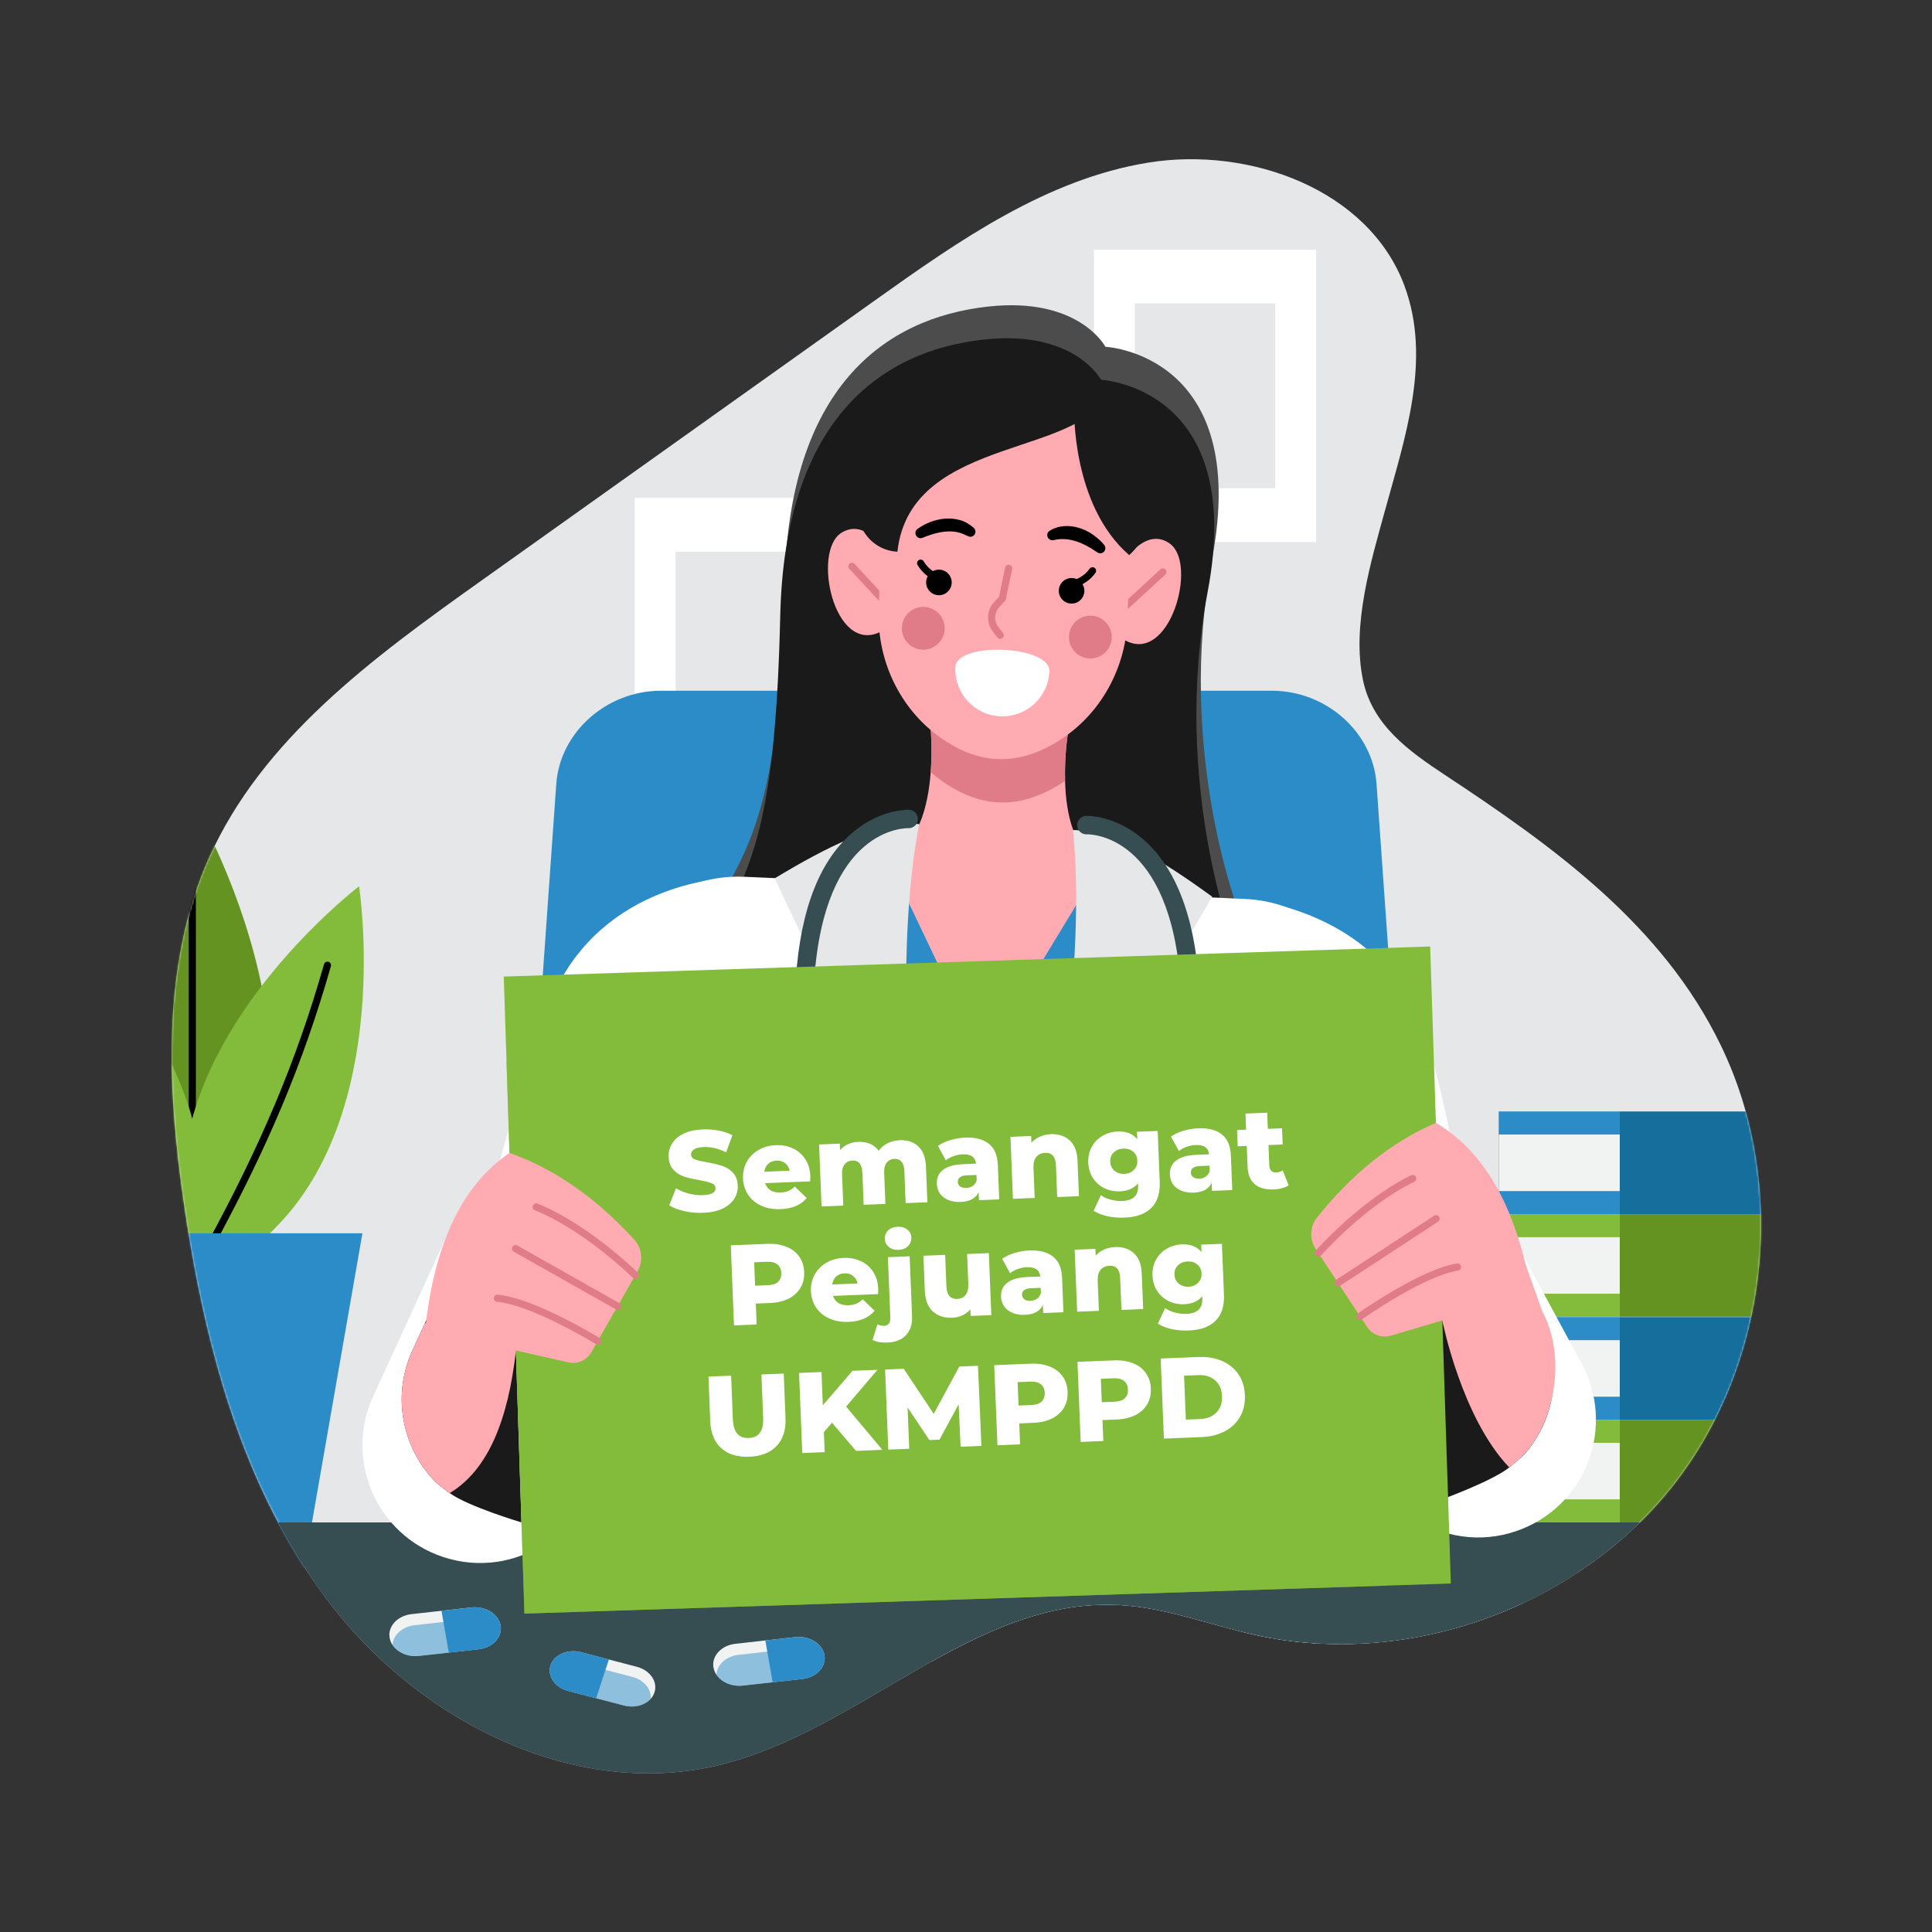 <svg width="1080" height="1080" viewBox="0 0 1080 1080" fill="none" xmlns="http://www.w3.org/2000/svg">
<rect x="0" y="0" width="1080" height="1080" fill="#333333" stroke="none"/>
<path d="M935.409 830.252C929.649 837.582 923.419 844.512 916.789 851.032C861.589 905.302 778.409 930.562 702.529 914.112C676.899 908.552 652.019 898.652 625.849 897.212C544.719 892.712 481.17 967.482 402.21 986.622C322.72 1005.89 237.65 963.692 186.93 899.522C174.89 884.292 164.49 868.042 155.47 851.042C126.45 796.382 111.66 733.862 102.74 672.132C93.419 607.522 90.24 539.082 116.88 479.492C146.58 413.042 208.5 367.712 267.79 325.492C341.72 272.852 415.63 220.212 489.56 167.582C536.3 134.292 585.249 100.072 641.889 90.902C698.529 81.732 765.01 105.892 785.06 159.652C800.46 200.942 785.3 244.972 774.24 285.282C766.24 314.422 755.589 349.512 761.889 380.052C767.089 405.312 787.54 419.882 807.88 433.312C868.56 473.372 929.189 516.872 961.849 584.152C999.839 662.382 989.139 761.882 935.399 830.252H935.409Z" fill="#E6E7E8"/>
<mask id="mask0_1_165" style="mask-type:luminance" maskUnits="userSpaceOnUse" x="96" y="89" width="889" height="903">
<path d="M935.409 830.252C929.649 837.582 923.419 844.512 916.789 851.032C861.589 905.302 778.409 930.562 702.529 914.112C676.899 908.552 652.019 898.652 625.849 897.212C544.719 892.712 481.17 967.482 402.21 986.622C322.72 1005.89 237.65 963.692 186.93 899.522C174.89 884.292 164.49 868.042 155.47 851.042C126.45 796.382 111.66 733.862 102.74 672.132C93.419 607.522 90.24 539.082 116.88 479.492C146.58 413.042 208.5 367.712 267.79 325.492C341.72 272.852 415.63 220.212 489.56 167.582C536.3 134.292 585.249 100.072 641.889 90.902C698.529 81.732 765.01 105.892 785.06 159.652C800.46 200.942 785.3 244.972 774.24 285.282C766.24 314.422 755.589 349.512 761.889 380.052C767.089 405.312 787.54 419.882 807.88 433.312C868.56 473.372 929.189 516.872 961.849 584.152C999.839 662.382 989.139 761.882 935.399 830.252H935.409Z" fill="white"/>
</mask>
<g mask="url(#mask0_1_165)">
<path d="M107.5 448.312C107.5 448.312 8.29 614.872 107.5 714.082C206.71 614.872 107.5 448.312 107.5 448.312Z" fill="#649321"/>
<path d="M107.5 484.372V653.412" stroke="black" stroke-width="4" stroke-linecap="round" stroke-linejoin="round"/>
<path d="M153.09 687.182C142.12 698.002 128.83 707.232 112.76 714.082C93.93 669.892 102.75 627.232 120.67 591.512C149.18 534.702 200.72 495.442 200.72 495.442C200.72 495.442 220.29 620.962 153.09 687.182Z" fill="#83BC3B"/>
<g style="mix-blend-mode:multiply" opacity="0.7">
<path d="M153.09 687.182C142.12 698.002 128.83 707.232 112.76 714.082C93.93 669.892 102.75 627.232 120.67 591.512C144.84 562.162 168.55 544.092 168.55 544.092C168.55 544.092 180.67 621.802 153.09 687.182Z" fill="#83BC3B"/>
</g>
<path d="M14.28 495.442C14.28 495.442 151.02 599.632 102.25 714.082C-12.21 665.302 14.28 495.442 14.28 495.442Z" fill="#83BC3B"/>
<path d="M116.53 697.962C147.25 641.722 167.41 594.452 183.05 539.562" stroke="black" stroke-width="4" stroke-linecap="round" stroke-linejoin="round"/>
<path d="M166.19 898.042H48.819L12.409 689.402H202.6L166.19 898.042Z" fill="#2B8CC8"/>
<g style="mix-blend-mode:multiply" opacity="0.5">
<path d="M142.42 926.022H25.049L-11.37 717.382H178.83L142.42 926.022Z" fill="#2B8CC8"/>
</g>
<path d="M1048.9 621.322H837.849V678.702H1048.9V621.322Z" fill="#156E9B"/>
<path d="M905.459 621.322H837.849V678.702H905.459V621.322Z" fill="#F1F2F2"/>
<path d="M905.459 621.322H837.849V634.212H905.459V621.322Z" fill="#2B8CC8"/>
<path d="M905.459 665.812H837.849V678.702H905.459V665.812Z" fill="#2B8CC8"/>
<path d="M1048.9 678.702H837.849V736.082H1048.9V678.702Z" fill="#649321"/>
<path d="M905.459 678.702H837.849V736.082H905.459V678.702Z" fill="#F1F2F2"/>
<path d="M905.459 678.702H837.849V691.592H905.459V678.702Z" fill="#83BC3B"/>
<path d="M905.459 723.192H837.849V736.082H905.459V723.192Z" fill="#83BC3B"/>
<path d="M1048.9 736.272H837.849V793.652H1048.9V736.272Z" fill="#156E9B"/>
<path d="M905.459 736.272H837.849V793.652H905.459V736.272Z" fill="#F1F2F2"/>
<path d="M905.459 736.272H837.849V749.162H905.459V736.272Z" fill="#2B8CC8"/>
<path d="M905.459 780.762H837.849V793.652H905.459V780.762Z" fill="#2B8CC8"/>
<path d="M1048.9 793.652H837.849V851.032H1048.9V793.652Z" fill="#649321"/>
<path d="M905.459 793.652H837.849V851.032H905.459V793.652Z" fill="#F1F2F2"/>
<path d="M905.459 793.652H837.849V806.542H905.459V793.652Z" fill="#83BC3B"/>
<path d="M905.459 838.142H837.849V851.032H905.459V838.142Z" fill="#83BC3B"/>
</g>
<path d="M479 278.342H354.78V441.782H479V278.342Z" fill="white"/>
<path d="M456.15 308.402H377.64V411.702H456.15V308.402Z" fill="#E6E7E8"/>
<path d="M801.959 897.322H278.5L310.96 438.252C313.01 409.252 339.18 386.122 369.44 386.122H711.01C741.27 386.122 767.44 409.252 769.49 438.252L801.949 897.322H801.959Z" fill="#2B8CC8"/>
<g style="mix-blend-mode:multiply" opacity="0.5">
<path d="M769.77 871.892H310.69L335.84 469.222C337.46 443.212 360.58 422.422 387.48 422.422H692.97C719.88 422.422 742.99 443.212 744.61 469.222L769.76 871.892H769.77Z" fill="#2B8CC8"/>
</g>
<path d="M735.74 139.552H611.52V302.992H735.74V139.552Z" fill="white"/>
<path d="M712.88 169.622H634.37V272.922H712.88V169.622Z" fill="#E6E7E8"/>
<path d="M617.949 193.862C617.949 193.862 603.28 165.852 552.6 171.342C493.27 177.772 441.14 217.932 438.63 325.682C436.12 433.432 424.94 464.312 402.9 501.692L519.699 540.572L692.59 509.982C692.59 509.982 657.24 419.742 677.57 312.352C699.26 197.752 617.949 193.862 617.949 193.862Z" fill="#4C4C4C"/>
<path d="M615.48 212.312C615.48 212.312 600.81 184.302 550.13 189.792C490.8 196.222 438.67 236.382 436.16 344.132C433.65 451.882 422.47 482.762 400.43 520.142L517.23 559.022L690.12 528.432C690.12 528.432 654.77 438.192 675.1 330.802C696.79 216.202 615.48 212.312 615.48 212.312Z" fill="#1A1A1A"/>
<path d="M414.29 490.332C414.29 490.332 347.88 489.112 314.81 545.402C281.74 601.692 215.53 920.372 215.53 920.372L379.41 927.632L414.29 490.342V490.332Z" fill="white"/>
<path d="M851.23 896.262C815.25 913.052 775.12 921.082 735.57 918.652C724.48 917.982 713.43 916.472 702.53 914.112C699.71 913.502 696.9 912.832 694.09 912.132L694.64 851.032L697.77 502.892C697.77 502.892 706.57 503.512 719.12 507.152C740.98 513.512 774.21 529.052 791.98 566.542C809.9 604.362 831.86 750.792 845.31 851.032C847.53 867.602 849.52 882.912 851.23 896.262Z" fill="white"/>
<path d="M769.33 587.522L742.46 851.032L735.57 918.652C724.48 917.982 713.43 916.472 702.53 914.112C699.71 913.502 696.9 912.832 694.09 912.132C671.41 906.472 649.14 898.492 625.84 897.202C588.17 895.112 554.29 910.112 520.9 928.712L340.12 920.702L339.21 851.032L335.52 568.302C334.94 523.902 371.82 488.162 416.18 490.122L554.62 496.252L557.46 496.382L695.9 502.512C704.06 502.872 711.86 504.482 719.12 507.152C751.33 518.962 773.01 551.482 769.33 587.522Z" fill="white"/>
<path d="M655.75 289.872C655.74 302.152 654.84 310.472 654.84 310.472L626.47 313.152L570.46 267.182L518.29 246.122C511.04 262.532 505.89 284.312 501.65 308.422C492.62 307.882 483.95 305.782 475.62 302.212C475.62 302.212 475.53 301.442 475.41 300.032V299.972C474.37 287.862 479.97 238.482 511.71 210.502C511.71 210.502 581.37 190.902 615.5 212.322C644.56 230.572 655.81 262.282 655.76 289.882L655.75 289.872Z" fill="#1A1A1A"/>
<path d="M490.14 467.282L621.53 473.112L618.05 530.962L492.16 518.212L490.14 467.282Z" fill="#2B8CC8"/>
<path d="M616.56 482.772L635.76 525.602L549.529 591.722L469.49 518.052L495.9 478.802C513.55 473.472 518.889 450.032 520.279 431.612C521.259 418.642 520.289 408.142 520.289 408.142L558.899 399.172L596.859 410.672C596.859 410.672 595 422.382 595.38 436.492C595.86 454.562 600.019 476.562 616.549 482.782L616.56 482.772Z" fill="#FFABB1"/>
<path d="M492.639 305.732C492.639 305.732 482.759 289.892 470.209 297.942C453.969 308.352 466.029 365.592 491.899 353.352L510.389 335.712L492.639 305.732Z" fill="#FFABB1"/>
<path d="M631.199 310.292C631.199 310.292 642.099 295.132 654.099 304.002C669.619 315.462 653.829 371.782 628.809 357.862L611.519 339.042L631.199 310.292Z" fill="#FFABB1"/>
<path d="M596.869 410.672C596.869 410.672 595.009 422.382 595.389 436.492C593.299 437.932 591.129 439.292 588.869 440.542C579.779 445.602 569.649 448.932 558.899 448.582C548.149 448.222 538.249 444.232 529.509 438.582C526.239 436.472 523.159 434.152 520.279 431.622C521.259 418.652 520.289 408.152 520.289 408.152L558.899 399.182L596.859 410.682L596.869 410.672Z" fill="#E07C88"/>
<path d="M627.549 340.432L650.059 319.712" stroke="#E07C88" stroke-width="4" stroke-linecap="round" stroke-linejoin="round"/>
<path d="M497.02 339.032L476.24 316.582" stroke="#E07C88" stroke-width="4" stroke-linecap="round" stroke-linejoin="round"/>
<path d="M632.029 293.142L630.289 346.042C629.329 375.202 613.569 402.172 588.069 416.352C578.989 421.402 568.839 424.742 558.099 424.382C547.349 424.032 537.449 420.032 528.709 414.392C504.199 398.562 490.239 370.622 491.199 341.452L492.939 288.562C494.199 250.152 526.359 220.042 564.769 221.312C603.179 222.572 633.289 254.732 632.019 293.142H632.029Z" fill="#FFABB1"/>
<path d="M524.893 332.735C528.841 332.72 532.03 329.507 532.015 325.558C532 321.609 528.787 318.42 524.838 318.435C520.889 318.45 517.7 321.664 517.715 325.613C517.73 329.561 520.944 332.75 524.893 332.735Z" fill="black"/>
<path d="M599.05 337.41C602.999 337.395 606.188 334.182 606.173 330.233C606.157 326.284 602.944 323.095 598.995 323.11C595.046 323.126 591.858 326.339 591.873 330.288C591.888 334.237 595.101 337.426 599.05 337.41Z" fill="black"/>
<path d="M598.589 326.542C598.589 326.542 605.6 326.142 610.74 319.072" stroke="black" stroke-width="4" stroke-linecap="round" stroke-linejoin="round"/>
<path d="M526.07 323.322C526.07 323.322 519.13 322.302 514.63 314.812" stroke="black" stroke-width="4" stroke-linecap="round" stroke-linejoin="round"/>
<path d="M613.199 308.662C606.199 303.772 597.799 299.842 589.129 301.902C585.849 302.762 583.949 298.422 586.829 296.662C594.369 291.962 604.379 294.132 611.209 299.072C613.519 300.692 615.449 302.402 617.279 304.642C618.269 305.882 618.069 307.682 616.829 308.672C615.739 309.552 614.249 309.462 613.199 308.662Z" fill="black"/>
<path d="M512.85 295.692C519.69 290.852 528.5 288.422 536.76 290.772C539.6 291.562 542.17 293.172 544.32 295.062C545.5 296.102 545.62 297.912 544.57 299.092C543.61 300.192 542.05 300.322 540.86 299.622C538.91 298.692 537.059 297.832 535.029 297.462C528.629 296.192 521.82 298.122 515.88 300.562C512.73 302.042 510.13 297.832 512.86 295.702L512.85 295.692Z" fill="black"/>
<path d="M563.85 317.712L560.28 334.672L557.16 338.012C553.63 341.792 553.34 347.562 556.48 351.672L559.13 355.142" stroke="#E07C88" stroke-width="4" stroke-linecap="round" stroke-linejoin="round"/>
<path d="M586.619 375.302C587.259 360.782 534.689 358.452 534.049 372.972C533.409 387.492 544.649 399.782 559.169 400.422C573.689 401.062 585.979 389.822 586.619 375.302Z" fill="white"/>
<path d="M600.469 228.322C600.469 228.322 598.869 282.262 631.209 310.292C637.939 304.382 641.829 295.882 641.899 286.932L642.139 254.832L600.469 228.322Z" fill="#1A1A1A"/>
<path d="M501.65 308.412C501.56 308.412 501.47 308.402 501.38 308.392C486.33 307.442 476.55 292.912 479.75 278.172C487.79 241.102 521.24 215.062 551.39 211.542C585.57 207.552 619.14 216.052 619.14 216.052C611.51 256.462 509.02 241.372 501.66 308.402L501.65 308.412Z" fill="#1A1A1A"/>
<path d="M609.51 368.082C616.115 368.082 621.47 362.727 621.47 356.122C621.47 349.517 616.115 344.162 609.51 344.162C602.904 344.162 597.55 349.517 597.55 356.122C597.55 362.727 602.904 368.082 609.51 368.082Z" fill="#E07C88"/>
<path d="M516.11 363.182C522.715 363.182 528.07 357.827 528.07 351.222C528.07 344.617 522.715 339.262 516.11 339.262C509.504 339.262 504.15 344.617 504.15 351.222C504.15 357.827 509.504 363.182 516.11 363.182Z" fill="#E07C88"/>
<path d="M541.81 793.722L486.67 607.302L497.03 539.562L526.27 565.272L549.53 591.712L584.04 556.252L613.24 544.712L590.11 691.912L541.81 793.722Z" fill="#2B8CC8"/>
<path d="M490.14 467.282L549.53 591.712L501.83 550.472L470.32 570.842L444.26 493.692L490.14 467.282Z" fill="#2B8CC8"/>
<path d="M621.53 473.112L549.53 591.712L600.69 554.852L630.28 577.932L663.06 503.382L621.53 473.112Z" fill="#2B8CC8"/>
<path d="M513.88 460.662C513.88 460.662 484.6 589.342 542.89 794.172C488.35 734.992 443.03 680.002 420.94 635.582L476.1 582.162L433.04 491.002C462.38 473.362 490.74 458.822 513.89 460.662H513.88Z" fill="#E6E7E8"/>
<path d="M599.72 464.002C599.72 464.002 617.69 594.742 541.81 793.722C601.29 739.512 651.22 688.672 677.1 646.342L626.79 588.332L677.62 501.262C649.93 481.132 622.94 464.182 599.72 464.002Z" fill="#E6E7E8"/>
<path d="M713.109 632.722L714.399 666.152C714.999 681.572 705.959 695.642 691.909 701.602" stroke="white" stroke-width="4" stroke-linecap="round" stroke-linejoin="round"/>
<path d="M617.38 632.722L616.089 666.152C615.479 682.032 625.08 696.482 639.86 702.112" stroke="white" stroke-width="4" stroke-linecap="round" stroke-linejoin="round"/>
<path d="M681.529 711.722C682.229 711.722 682.939 711.612 683.639 711.362L691.679 708.572C692.589 708.252 693.509 707.902 694.419 707.522C697.699 706.142 699.229 702.362 697.839 699.082C696.459 695.802 692.669 694.272 689.399 695.662C688.759 695.932 688.119 696.182 687.459 696.412L679.419 699.202C676.059 700.362 674.279 704.032 675.439 707.392C676.359 710.052 678.859 711.722 681.519 711.722H681.529Z" fill="#364D51"/>
<path d="M648.96 711.722C651.63 711.722 654.12 710.052 655.04 707.392C656.2 704.032 654.42 700.362 651.06 699.202L643.02 696.412C642.73 696.312 642.44 696.202 642.15 696.092C638.83 694.822 635.11 696.492 633.84 699.812C632.57 703.132 634.24 706.852 637.56 708.122C637.97 708.282 638.38 708.432 638.8 708.572L646.85 711.362C647.55 711.602 648.26 711.722 648.96 711.722Z" fill="#364D51"/>
<path d="M617.55 645.932C620.39 645.932 622.7 643.632 622.7 640.782C622.7 640.542 622.79 631.102 626.04 592.782C626.07 592.412 626.1 592.062 626.14 591.712C628.7 567.332 647.63 556.412 665.25 556.412C682.87 556.412 701.8 567.322 704.36 591.702C704.4 592.062 704.43 592.422 704.46 592.782C707.73 631.412 707.8 640.692 707.8 640.782C707.8 643.622 710.11 645.922 712.95 645.922C715.79 645.922 718.09 643.612 718.09 640.772C718.09 640.402 718.05 631.302 714.71 591.902C714.67 591.462 714.63 591.042 714.59 590.612C711.38 560.032 686.76 546.102 665.24 546.102C643.72 546.102 619.09 560.032 615.89 590.622C615.85 591.042 615.8 591.482 615.77 591.912C612.43 631.302 612.39 640.402 612.39 640.772C612.39 643.612 614.7 645.922 617.54 645.922L617.55 645.932Z" fill="#364D51"/>
<path d="M665.24 556.412C665.35 556.412 665.47 556.412 665.58 556.402C668.42 556.212 670.57 553.762 670.38 550.922C667.77 511.172 656.61 483.162 637.21 467.652C622.14 455.612 607.67 456.082 607.07 456.102C604.23 456.222 602.02 458.622 602.14 461.462C602.26 464.292 604.66 466.512 607.47 466.392C609.47 466.342 654.49 466.132 660.1 551.602C660.28 554.322 662.54 556.412 665.23 556.412H665.24Z" fill="#364D51"/>
<path d="M402.14 629.292L400.85 662.722C400.25 678.142 409.29 692.212 423.34 698.172" stroke="white" stroke-width="4" stroke-linecap="round" stroke-linejoin="round"/>
<path d="M497.86 629.292L499.15 662.722C499.76 678.602 490.16 693.052 475.38 698.682" stroke="white" stroke-width="4" stroke-linecap="round" stroke-linejoin="round"/>
<path d="M433.71 708.292C433.01 708.292 432.299 708.182 431.599 707.932L423.559 705.142C422.649 704.822 421.729 704.472 420.819 704.092C417.539 702.712 416.01 698.932 417.4 695.652C418.78 692.372 422.569 690.842 425.839 692.232C426.479 692.502 427.119 692.752 427.779 692.982L435.819 695.772C439.179 696.932 440.96 700.602 439.8 703.962C438.88 706.622 436.379 708.292 433.719 708.292H433.71Z" fill="#364D51"/>
<path d="M466.28 708.292C463.61 708.292 461.12 706.622 460.2 703.962C459.04 700.602 460.82 696.932 464.18 695.772L472.22 692.982C472.51 692.882 472.8 692.772 473.09 692.662C476.41 691.392 480.13 693.062 481.4 696.382C482.67 699.702 481 703.422 477.68 704.692C477.27 704.852 476.86 705.002 476.44 705.142L468.39 707.932C467.69 708.172 466.98 708.292 466.28 708.292Z" fill="#364D51"/>
<path d="M497.7 642.512C494.86 642.512 492.55 640.212 492.55 637.362C492.55 637.122 492.46 627.682 489.21 589.362C489.18 588.992 489.15 588.642 489.11 588.292C486.55 563.912 467.62 552.992 450 552.992C432.38 552.992 413.45 563.902 410.89 588.282C410.85 588.642 410.82 589.002 410.79 589.362C407.52 627.992 407.45 637.272 407.45 637.362C407.45 640.202 405.14 642.502 402.3 642.502C399.46 642.502 397.16 640.192 397.16 637.352C397.16 636.982 397.2 627.882 400.54 588.482C400.58 588.042 400.62 587.622 400.66 587.192C403.87 556.612 428.49 542.682 450.01 542.682C471.53 542.682 496.16 556.612 499.36 587.202C499.4 587.622 499.45 588.062 499.48 588.492C502.82 627.882 502.86 636.982 502.86 637.352C502.86 640.192 500.55 642.502 497.71 642.502L497.7 642.512Z" fill="#364D51"/>
<path d="M450 552.982C449.89 552.982 449.77 552.982 449.66 552.972C446.82 552.782 444.67 550.332 444.86 547.492C447.47 507.742 458.63 479.732 478.03 464.222C493.1 452.182 507.57 452.652 508.17 452.672C511.01 452.792 513.22 455.192 513.1 458.032C512.98 460.862 510.58 463.082 507.77 462.962C505.77 462.912 460.75 462.702 455.14 548.172C454.96 550.892 452.7 552.982 450.01 552.982H450Z" fill="#364D51"/>
<path d="M916.789 851.032C906.109 861.532 894.379 870.952 881.859 879.192C872.089 885.612 861.839 891.322 851.229 896.262C815.249 913.052 775.12 921.082 735.57 918.652C724.48 917.982 713.429 916.472 702.529 914.112C699.709 913.502 696.899 912.832 694.089 912.132C671.409 906.472 649.139 898.492 625.839 897.202C588.169 895.112 554.289 910.112 520.899 928.712C482.369 950.152 444.499 976.372 402.199 986.622C322.719 1005.89 237.639 963.692 186.929 899.522C181.719 892.932 176.819 886.152 172.199 879.192C166.149 870.082 160.589 860.682 155.469 851.032H916.789Z" fill="#364D51"/>
<g style="mix-blend-mode:multiply" opacity="0.5">
<path d="M881.859 879.192C872.089 885.612 861.839 891.322 851.229 896.262C815.249 913.052 775.119 921.082 735.569 918.652C724.479 917.982 713.429 916.472 702.529 914.112C699.709 913.502 696.899 912.832 694.089 912.132C671.409 906.472 649.139 898.492 625.839 897.202C588.169 895.112 554.289 910.112 520.899 928.712C482.369 950.152 444.499 976.372 402.199 986.622C322.719 1005.89 237.639 963.692 186.929 899.522C181.719 892.932 176.819 886.152 172.199 879.192H881.859Z" fill="#364D51"/>
</g>
<path d="M256.18 676.862L208.62 780.512C192.29 816.092 210.47 857.962 247.61 870.332C288.43 883.932 331.1 855.312 334.01 812.382L336.48 775.972L291.15 690.262L256.19 676.862H256.18Z" fill="white"/>
<path d="M291.509 851.032C291.509 851.032 261.879 842.222 251.369 834.652C248.859 832.852 246.379 830.912 243.909 828.892C241.549 826.532 239.369 824.002 237.409 821.332C223.779 802.802 220.149 777.542 230.569 754.852L237.449 739.862L237.689 739.342L250.419 711.602L288.399 754.932L291.409 848.072L291.509 851.032Z" fill="#1A1A1A"/>
<path d="M830.06 662.062L884.23 762.422C902.82 796.862 887.4 839.832 851.14 854.572C811.29 870.782 766.86 844.992 761.17 802.342L756.35 766.162L796.04 677.692L830.06 662.052V662.062Z" fill="white"/>
<path d="M858.13 805.012C856.35 807.802 854.34 810.472 852.13 812.982C849.36 815.562 846.559 818.022 843.719 820.292C834.109 827.972 806.07 838.152 806.07 838.152L805.979 835.192L802.949 742.052L838.049 696.352L845.949 710.982L852.82 723.712L860.649 738.232C872.519 760.202 870.53 785.642 858.13 805.012Z" fill="#1A1A1A"/>
<path d="M811.039 885.202L774.88 886.372L293.159 902.002L283.139 593.182L281.609 545.912L799.479 529.102L811.039 885.202Z" fill="#83BC3B"/>
<g style="mix-blend-mode:multiply" opacity="0.7">
<path d="M774.88 886.372L293.16 902.002L283.14 593.182L764.85 577.542L774.88 886.372Z" fill="#83BC3B"/>
</g>
<path d="M265.749 747.152L288.399 754.932C284.139 793.442 272.959 821.732 251.369 834.652C248.859 832.852 246.379 830.912 243.909 828.892C241.549 826.532 239.369 824.002 237.409 821.332C223.779 802.802 220.149 777.542 230.569 754.852L237.449 739.862L237.689 739.342L238.019 739.882L265.749 747.152Z" fill="#FFABB1"/>
<path d="M284.819 644.492L288.399 754.922C287.349 765.082 267.739 785.522 263.699 790.272C251.029 776.302 241.259 760.332 238.019 739.872C243.439 694.872 258.259 662.572 284.819 644.482V644.492Z" fill="#FFABB1"/>
<path d="M284.819 644.492C310.999 653.782 334.019 670.472 354.539 692.972C358.929 697.782 359.649 704.902 356.429 710.552L330.529 755.952C327.969 760.442 322.779 762.722 317.739 761.582L288.399 754.922L260.959 723.362L284.809 644.482L284.819 644.492Z" fill="#FFABB1"/>
<path d="M334.129 749.642C334.129 749.642 298.199 727.572 278.019 725.712" stroke="#E07C88" stroke-width="4" stroke-linecap="round" stroke-linejoin="round"/>
<path d="M345.219 730.202L288.189 697.962" stroke="#E07C88" stroke-width="4" stroke-linecap="round" stroke-linejoin="round"/>
<path d="M355.129 712.832C355.129 712.832 328.049 686.102 299.759 674.692" stroke="#E07C88" stroke-width="4" stroke-linecap="round" stroke-linejoin="round"/>
<path d="M858.13 805.012C856.35 807.802 854.34 810.472 852.13 812.982C849.36 815.562 846.559 818.022 843.719 820.292L843.68 820.312C816.92 792.352 806.26 738.122 806.26 738.122L845.949 710.982L850.099 699.202L862.099 732.982C873.969 754.952 870.54 785.642 858.13 805.012Z" fill="#FFABB1"/>
<path d="M802.679 627.692L806.259 738.122C807.959 748.192 828.859 767.322 833.199 771.802C844.939 757.042 853.649 740.472 855.559 719.842C847.239 675.292 830.359 644.022 802.679 627.682V627.692Z" fill="#FFABB1"/>
<path d="M802.68 627.692C777.16 638.662 755.27 656.802 736.25 680.592C732.19 685.672 731.92 692.822 735.51 698.252L764.3 741.882C767.14 746.192 772.47 748.132 777.42 746.672L806.269 738.122L831.6 704.852L802.68 627.692Z" fill="#FFABB1"/>
<path d="M760.28 735.812C760.28 735.812 794.7 711.462 814.72 708.292" stroke="#E07C88" stroke-width="4" stroke-linecap="round" stroke-linejoin="round"/>
<path d="M747.959 717.132L802.779 681.262" stroke="#E07C88" stroke-width="4" stroke-linecap="round" stroke-linejoin="round"/>
<path d="M736.949 700.442C736.949 700.442 762.239 672.012 789.729 658.792" stroke="#E07C88" stroke-width="4" stroke-linecap="round" stroke-linejoin="round"/>
<path d="M428.981 695.329C433.031 695.167 436.576 695.709 439.614 696.954C442.651 698.156 445.03 699.983 446.751 702.433C448.47 704.841 449.396 707.729 449.531 711.097C449.665 714.465 448.972 717.418 447.451 719.955C445.929 722.493 443.704 724.503 440.774 725.987C437.843 727.428 434.352 728.229 430.302 728.391L422.5 728.702L422.968 740.405L410.306 740.911L408.517 696.147L428.981 695.329ZM429.136 718.445C431.736 718.341 433.675 717.709 434.953 716.548C436.228 715.344 436.824 713.697 436.741 711.608C436.658 709.519 435.932 707.926 434.564 706.827C433.197 705.729 431.213 705.232 428.612 705.336L421.578 705.617L422.101 718.726L429.136 718.445ZM490.931 720.396C490.934 720.482 490.91 721.486 490.859 723.41L465.663 724.416C466.246 726.186 467.282 727.533 468.771 728.455C470.301 729.334 472.174 729.728 474.391 729.64C476.053 729.573 477.472 729.282 478.647 728.765C479.865 728.247 481.071 727.43 482.264 726.315L488.925 732.71C485.707 736.596 480.858 738.669 474.378 738.928C470.327 739.09 466.737 738.464 463.606 737.052C460.475 735.64 458.003 733.604 456.188 730.943C454.417 728.281 453.462 725.224 453.324 721.771C453.188 718.36 453.876 715.279 455.389 712.529C456.942 709.734 459.138 707.511 461.976 705.86C464.813 704.21 468.044 703.312 471.668 703.167C475.121 703.03 478.284 703.629 481.155 704.966C484.025 706.261 486.325 708.24 488.054 710.904C489.824 713.523 490.783 716.687 490.931 720.396ZM472.077 711.798C470.201 711.873 468.645 712.469 467.408 713.586C466.215 714.701 465.484 716.182 465.216 718.029L479.413 717.462C478.998 715.642 478.13 714.225 476.809 713.21C475.53 712.194 473.953 711.723 472.077 711.798ZM496.271 750.479C492.732 750.621 489.894 750.136 487.758 749.026L490.482 740.27C491.618 740.908 492.889 741.199 494.296 741.143C495.405 741.098 496.263 740.68 496.872 739.887C497.481 739.094 497.756 737.951 497.696 736.459L496.35 702.758L508.5 702.273L509.849 736.038C510.019 740.301 508.896 743.719 506.48 746.292C504.107 748.906 500.704 750.302 496.271 750.479ZM502.272 698.678C500.055 698.767 498.239 698.22 496.826 697.038C495.412 695.857 494.669 694.349 494.596 692.516C494.522 690.683 495.143 689.121 496.458 687.83C497.773 686.539 499.539 685.849 501.756 685.761C503.973 685.672 505.787 686.197 507.199 687.337C508.609 688.433 509.351 689.898 509.424 691.731C509.501 693.65 508.882 695.276 507.569 696.609C506.254 697.9 504.489 698.59 502.272 698.678ZM552.773 700.504L554.157 735.164L542.583 735.627L542.434 731.918C541.212 733.376 539.719 734.503 537.958 735.299C536.196 736.095 534.314 736.534 532.31 736.614C527.833 736.792 524.199 735.614 521.408 733.078C518.659 730.54 517.179 726.628 516.968 721.342L516.194 701.965L528.344 701.48L529.039 718.874C529.143 721.475 529.709 723.352 530.737 724.507C531.766 725.661 533.218 726.201 535.093 726.126C537.012 726.049 538.542 725.326 539.682 723.957C540.864 722.544 541.4 720.451 541.289 717.68L540.622 700.989L552.773 700.504ZM575.348 699.026C581.104 698.796 585.548 699.942 588.68 702.464C591.811 704.944 593.484 708.891 593.701 714.305L594.47 733.554L583.151 734.006L582.972 729.53C581.359 732.968 578.015 734.788 572.942 734.99C570.256 735.098 567.914 734.722 565.915 733.862C563.917 733.002 562.374 731.804 561.288 730.268C560.243 728.687 559.679 726.873 559.598 724.827C559.466 721.544 560.623 718.957 563.067 717.066C565.509 715.133 569.352 714.061 574.595 713.852L581.502 713.576C581.142 709.918 578.618 708.182 573.928 708.37C572.265 708.436 570.593 708.781 568.909 709.403C567.224 709.983 565.804 710.765 564.648 711.751L560.225 703.665C562.093 702.309 564.377 701.236 567.078 700.445C569.82 699.609 572.577 699.136 575.348 699.026ZM576.025 727.181C577.432 727.125 578.654 726.734 579.693 726.01C580.731 725.285 581.459 724.253 581.875 722.912L581.755 719.907L576.511 720.116C572.973 720.257 571.25 721.501 571.344 723.845C571.386 724.911 571.825 725.748 572.661 726.355C573.497 726.962 574.618 727.237 576.025 727.181ZM623.305 697.11C627.611 696.938 631.116 698.079 633.819 700.533C636.564 702.985 638.04 706.791 638.246 711.949L639.038 731.774L626.887 732.259L626.175 714.417C625.986 709.685 623.994 707.395 620.2 707.546C618.111 707.63 616.454 708.379 615.229 709.794C614.048 711.208 613.511 713.279 613.62 716.008L614.289 732.762L602.139 733.248L600.754 698.587L612.329 698.125L612.48 701.898C613.788 700.436 615.365 699.306 617.212 698.506C619.058 697.664 621.089 697.198 623.305 697.11ZM683.063 695.299L684.195 723.629C684.452 730.066 682.897 734.953 679.529 738.291C676.162 741.67 671.196 743.491 664.631 743.754C661.22 743.89 658.007 743.634 654.992 742.986C651.977 742.337 649.396 741.309 647.247 739.9L651.32 731.219C652.773 732.314 654.578 733.138 656.735 733.693C658.936 734.288 661.082 734.544 663.171 734.46C666.368 734.333 668.685 733.536 670.121 732.069C671.557 730.603 672.219 728.484 672.109 725.713L672.063 724.562C669.827 727.384 666.449 728.885 661.93 729.066C658.861 729.188 655.998 728.619 653.343 727.359C650.687 726.056 648.541 724.178 646.905 721.724C645.268 719.227 644.383 716.316 644.251 712.991C644.119 709.708 644.771 706.778 646.205 704.201C647.638 701.582 649.627 699.539 652.173 698.07C654.718 696.56 657.525 695.743 660.594 695.62C665.54 695.423 669.227 696.877 671.657 699.982L671.489 695.762L683.063 695.299ZM664.422 719.294C666.597 719.208 668.361 718.475 669.715 717.097C671.112 715.718 671.768 713.984 671.685 711.895C671.601 709.806 670.831 708.15 669.373 706.927C667.913 705.662 666.075 705.073 663.858 705.162C661.641 705.25 659.834 705.984 658.437 707.364C657.082 708.699 656.445 710.411 656.529 712.5C656.612 714.589 657.405 716.265 658.907 717.529C660.41 718.793 662.248 719.381 664.422 719.294Z" fill="white"/>
<path d="M418.892 814.335C412.242 814.601 406.989 812.996 403.136 809.52C399.324 806.043 397.286 800.979 397.02 794.328L396.029 769.516L408.691 769.01L409.667 793.439C409.953 800.601 412.931 804.069 418.601 803.842C424.229 803.618 426.899 799.924 426.613 792.762L425.637 768.333L438.108 767.835L439.099 792.647C439.364 799.298 437.715 804.509 434.151 808.281C430.629 812.051 425.543 814.069 418.892 814.335ZM465.091 795.324L460.56 800.565L461.007 811.756L448.473 812.257L446.685 767.492L459.219 766.992L459.963 785.601L476.549 766.299L490.49 765.742L472.993 786.297L493.238 810.468L478.529 811.056L465.091 795.324ZM536.976 808.721L535.9 785.001L525.161 804.774L519.533 804.998L507.341 786.783L508.263 809.868L496.56 810.336L494.772 765.571L505.196 765.155L521.959 790.362L536.275 763.914L546.698 763.497L548.615 808.256L536.976 808.721ZM576.249 762.317C580.299 762.155 583.844 762.696 586.883 763.941C589.92 765.144 592.299 766.97 594.019 769.421C595.738 771.829 596.665 774.717 596.799 778.085C596.934 781.453 596.24 784.406 594.719 786.943C593.198 789.48 590.972 791.491 588.042 792.974C585.111 794.415 581.62 795.216 577.57 795.378L569.768 795.69L570.236 807.393L557.574 807.898L555.786 763.134L576.249 762.317ZM576.404 785.433C579.005 785.329 580.944 784.696 582.221 783.535C583.497 782.331 584.093 780.685 584.009 778.596C583.926 776.507 583.2 774.913 581.833 773.815C580.465 772.717 578.481 772.219 575.88 772.323L568.846 772.604L569.37 785.714L576.404 785.433ZM622.775 760.458C626.825 760.296 630.369 760.838 633.408 762.083C636.445 763.285 638.824 765.112 640.544 767.562C642.263 769.97 643.19 772.858 643.325 776.226C643.459 779.594 642.766 782.547 641.244 785.084C639.723 787.622 637.498 789.632 634.568 791.116C631.636 792.557 628.146 793.358 624.095 793.52L616.294 793.831L616.761 805.534L604.099 806.04L602.311 761.276L622.775 760.458ZM622.93 783.574C625.53 783.47 627.469 782.838 628.746 781.677C630.022 780.473 630.618 778.826 630.535 776.737C630.451 774.648 629.726 773.055 628.358 771.956C626.991 770.858 625.006 770.361 622.406 770.465L615.371 770.746L615.895 783.855L622.93 783.574ZM648.836 759.417L670.004 758.571C674.906 758.376 679.291 759.118 683.159 760.8C687.027 762.482 690.072 764.965 692.296 768.249C694.519 771.534 695.721 775.436 695.902 779.955C696.082 784.474 695.195 788.459 693.241 791.91C691.286 795.362 688.449 798.08 684.728 800.065C681.006 802.049 676.695 803.14 671.792 803.336L650.625 804.181L648.836 759.417ZM670.877 793.252C674.714 793.099 677.74 791.889 679.955 789.623C682.213 787.355 683.265 784.303 683.112 780.466C682.959 776.629 681.666 773.67 679.235 771.589C676.846 769.507 673.733 768.542 669.896 768.696L661.902 769.015L662.883 793.571L670.877 793.252Z" fill="white"/>
<path d="M393.166 677.96C389.543 678.105 386.008 677.798 382.561 677.039C379.115 676.28 376.296 675.197 374.105 673.79L377.889 664.287C379.945 665.529 382.311 666.502 384.987 667.206C387.662 667.911 390.279 668.212 392.837 668.11C397.697 667.916 400.079 666.604 399.982 664.173C399.931 662.894 399.19 661.985 397.759 661.444C396.369 660.859 394.126 660.287 391.029 659.727C387.632 659.137 384.788 658.482 382.496 657.762C380.202 657 378.209 655.734 376.515 653.966C374.822 652.198 373.913 649.757 373.789 646.645C373.68 643.917 374.328 641.435 375.734 639.201C377.137 636.925 379.284 635.088 382.175 633.692C385.108 632.294 388.727 631.509 393.033 631.337C395.975 631.219 398.888 631.444 401.771 632.012C404.653 632.538 407.207 633.397 409.432 634.589L405.907 644.145C401.552 642.013 397.37 641.027 393.363 641.187C390.847 641.288 389.03 641.745 387.909 642.558C386.787 643.329 386.25 644.311 386.298 645.505C386.345 646.699 387.063 647.567 388.451 648.109C389.839 648.651 392.06 649.182 395.112 649.7C398.552 650.289 401.397 650.965 403.648 651.729C405.94 652.449 407.932 653.693 409.626 655.462C411.36 657.186 412.289 659.604 412.413 662.716C412.521 665.402 411.872 667.862 410.466 670.096C409.061 672.33 406.893 674.167 403.961 675.608C401.028 677.006 397.43 677.79 393.166 677.96ZM452.966 657.381C452.97 657.466 452.946 658.471 452.894 660.394L427.699 661.401C428.282 663.171 429.318 664.517 430.806 665.44C432.336 666.318 434.209 666.713 436.426 666.625C438.089 666.558 439.507 666.267 440.682 665.75C441.9 665.232 443.106 664.415 444.3 663.3L450.96 669.695C447.742 673.581 442.893 675.654 436.413 675.913C432.363 676.074 428.772 675.449 425.641 674.037C422.51 672.625 420.038 670.589 418.224 667.928C416.452 665.266 415.497 662.209 415.359 658.755C415.223 655.345 415.911 652.264 417.424 649.514C418.978 646.719 421.173 644.496 424.011 642.845C426.849 641.195 430.079 640.297 433.703 640.152C437.156 640.014 440.319 640.614 443.191 641.951C446.06 643.246 448.36 645.225 450.089 647.888C451.859 650.508 452.818 653.672 452.966 657.381ZM434.112 648.783C432.236 648.858 430.68 649.454 429.444 650.571C428.25 651.686 427.519 653.167 427.251 655.014L441.448 654.447C441.034 652.627 440.166 651.21 438.844 650.195C437.565 649.179 435.988 648.708 434.112 648.783ZM502.998 637.384C507.262 637.214 510.702 638.357 513.32 640.815C515.98 643.271 517.413 647.078 517.619 652.236L518.411 672.061L506.261 672.546L505.548 654.704C505.451 652.274 504.91 650.502 503.926 649.389C502.985 648.273 501.683 647.749 500.02 647.815C498.187 647.889 496.742 648.587 495.685 649.91C494.627 651.233 494.15 653.195 494.254 655.796L494.942 672.998L482.791 673.483L482.078 655.642C481.889 650.909 480.047 648.613 476.551 648.753C474.675 648.828 473.209 649.527 472.151 650.85C471.094 652.173 470.617 654.135 470.721 656.736L471.408 673.938L459.258 674.424L457.873 639.763L469.448 639.301L469.594 642.946C470.817 641.488 472.288 640.383 474.009 639.631C475.771 638.835 477.696 638.395 479.785 638.311C482.215 638.214 484.407 638.575 486.361 639.394C488.316 640.212 489.926 641.515 491.193 643.3C492.488 641.498 494.161 640.086 496.212 639.064C498.264 638.043 500.526 637.483 502.998 637.384ZM539.444 635.928C545.2 635.698 549.644 636.844 552.776 639.367C555.907 641.846 557.581 645.793 557.797 651.208L558.566 670.456L547.247 670.909L547.068 666.432C545.455 669.87 542.111 671.69 537.038 671.893C534.352 672 532.01 671.624 530.011 670.764C528.013 669.905 526.47 668.707 525.384 667.17C524.339 665.589 523.775 663.776 523.694 661.729C523.563 658.447 524.719 655.86 527.163 653.969C529.605 652.035 533.448 650.964 538.692 650.754L545.598 650.478C545.238 646.82 542.714 645.085 538.024 645.272C536.361 645.339 534.689 645.683 533.005 646.305C531.321 646.885 529.9 647.668 528.744 648.653L524.321 640.568C526.189 639.212 528.473 638.139 531.174 637.347C533.917 636.512 536.673 636.039 539.444 635.928ZM540.121 664.084C541.528 664.027 542.75 663.637 543.789 662.912C544.827 662.188 545.555 661.155 545.971 659.815L545.851 656.809L540.607 657.019C537.069 657.16 535.346 658.403 535.44 660.748C535.482 661.814 535.921 662.65 536.757 663.257C537.593 663.864 538.714 664.14 540.121 664.084ZM587.402 634.012C591.707 633.84 595.212 634.981 597.915 637.436C600.66 639.888 602.136 643.693 602.342 648.852L603.134 668.676L590.983 669.161L590.271 651.32C590.082 646.587 588.09 644.297 584.296 644.449C582.207 644.532 580.55 645.282 579.325 646.697C578.144 648.111 577.607 650.182 577.716 652.91L578.385 669.665L566.235 670.15L564.851 635.49L576.425 635.027L576.576 638.8C577.884 637.339 579.462 636.208 581.308 635.409C583.154 634.566 585.185 634.101 587.402 634.012ZM647.159 632.202L648.291 660.531C648.548 666.969 646.993 671.856 643.625 675.193C640.258 678.573 635.292 680.394 628.727 680.656C625.316 680.792 622.103 680.536 619.088 679.888C616.074 679.24 613.492 678.212 611.343 676.803L615.416 668.121C616.869 669.216 618.674 670.041 620.831 670.595C623.032 671.19 625.178 671.446 627.267 671.363C630.464 671.235 632.781 670.438 634.217 668.972C635.653 667.505 636.315 665.386 636.205 662.615L636.159 661.464C633.923 664.286 630.545 665.788 626.026 665.968C622.957 666.091 620.095 665.522 617.439 664.262C614.783 662.959 612.637 661.08 611.001 658.626C609.364 656.129 608.479 653.218 608.347 649.893C608.216 646.61 608.867 643.681 610.301 641.104C611.734 638.485 613.723 636.441 616.269 634.973C618.814 633.462 621.621 632.645 624.69 632.523C629.636 632.325 633.323 633.779 635.753 636.885L635.585 632.664L647.159 632.202ZM628.518 656.197C630.693 656.11 632.457 655.378 633.811 654C635.208 652.62 635.864 650.886 635.781 648.797C635.697 646.708 634.927 645.052 633.469 643.829C632.009 642.564 630.171 641.976 627.954 642.064C625.737 642.153 623.93 642.887 622.533 644.266C621.178 645.601 620.541 647.314 620.625 649.403C620.708 651.492 621.501 653.168 623.003 654.432C624.506 655.695 626.344 656.284 628.518 656.197ZM669.715 630.724C675.471 630.494 679.915 631.64 683.047 634.163C686.178 636.642 687.852 640.589 688.068 646.004L688.837 665.252L677.518 665.705L677.339 661.228C675.726 664.666 672.382 666.486 667.309 666.689C664.623 666.796 662.281 666.42 660.282 665.56C658.284 664.701 656.741 663.503 655.655 661.966C654.61 660.385 654.046 658.572 653.965 656.525C653.834 653.243 654.99 650.656 657.434 648.765C659.876 646.831 663.719 645.76 668.963 645.55L675.869 645.274C675.509 641.616 672.985 639.881 668.295 640.068C666.633 640.135 664.96 640.479 663.276 641.101C661.592 641.681 660.171 642.464 659.015 643.449L654.593 635.364C656.46 634.008 658.744 632.935 661.445 632.143C664.188 631.308 666.944 630.835 669.715 630.724ZM670.392 658.88C671.799 658.823 673.021 658.433 674.06 657.708C675.099 656.984 675.826 655.951 676.242 654.611L676.122 651.605L670.878 651.815C667.34 651.956 665.617 653.199 665.711 655.544C665.753 656.61 666.193 657.446 667.028 658.053C667.864 658.66 668.985 658.936 670.392 658.88ZM720.367 662.584C719.369 663.264 718.131 663.805 716.653 664.205C715.217 664.604 713.668 664.837 712.005 664.903C707.486 665.084 703.967 664.114 701.448 661.994C698.93 659.875 697.583 656.619 697.407 652.228L696.942 640.589L691.89 640.791L691.528 631.71L696.58 631.508L696.219 622.492L708.37 622.006L708.73 631.023L716.66 630.706L717.022 639.787L709.093 640.104L709.553 651.615C709.602 652.851 709.961 653.819 710.629 654.518C711.339 655.173 712.248 655.478 713.356 655.434C714.763 655.378 715.985 654.966 717.022 654.199L720.367 662.584Z" fill="white"/>
<path d="M365.849 946.072C365.409 947.412 364.689 948.622 363.749 949.662C362.589 950.942 361.109 951.972 359.409 952.702C356.339 954.032 352.579 954.372 348.879 953.402L333.269 949.332L317.659 945.262C311.099 943.552 306.879 938.332 307.359 933.002C307.419 932.312 307.559 931.612 307.789 930.932C308.779 927.932 311.159 925.622 314.239 924.302C317.309 922.972 321.069 922.632 324.769 923.602L340.379 927.672L355.989 931.742C363.399 933.672 367.819 940.092 365.849 946.082V946.072Z" fill="#F1F2F2"/>
<path d="M340.369 927.662L338.459 933.472L333.259 949.322L317.649 945.252C311.089 943.542 306.869 938.322 307.349 932.992C307.409 932.302 307.549 931.602 307.779 930.922C308.769 927.922 311.149 925.612 314.229 924.292C317.299 922.962 321.059 922.622 324.759 923.592L340.369 927.662Z" fill="#2B8CC8"/>
<g style="mix-blend-mode:multiply" opacity="0.5">
<path d="M363.749 949.662C362.589 950.942 361.109 951.972 359.409 952.702C356.339 954.032 352.579 954.372 348.879 953.402L333.269 949.332L317.659 945.262C311.099 943.552 306.879 938.332 307.359 933.002C308.519 931.722 310.009 930.682 311.709 929.952C314.779 928.622 318.539 928.282 322.239 929.252L338.469 933.482L353.469 937.392C360.029 939.102 364.249 944.332 363.759 949.662H363.749Z" fill="#2B8CC8"/>
</g>
<path d="M217.81 915.592C218.07 917.042 218.62 918.382 219.44 919.602C220.44 921.092 221.81 922.382 223.45 923.382C226.41 925.212 230.23 926.122 234.18 925.672L250.86 923.812L267.54 921.952C274.55 921.172 279.67 916.432 279.97 910.872C280.01 910.152 279.97 909.412 279.84 908.672C279.27 905.442 277.16 902.702 274.19 900.882C271.23 899.052 267.41 898.142 263.46 898.582L246.78 900.442L230.1 902.302C222.18 903.182 216.67 909.122 217.8 915.582L217.81 915.592Z" fill="#F1F2F2"/>
<path d="M246.79 900.452L247.89 906.722L250.87 923.812L267.55 921.952C274.56 921.172 279.68 916.432 279.98 910.872C280.02 910.152 279.98 909.412 279.85 908.672C279.28 905.442 277.17 902.702 274.2 900.882C271.24 899.052 267.42 898.142 263.47 898.582L246.79 900.442V900.452Z" fill="#2B8CC8"/>
<g style="mix-blend-mode:multiply" opacity="0.5">
<path d="M219.44 919.592C220.44 921.082 221.81 922.372 223.45 923.372C226.41 925.202 230.23 926.112 234.18 925.662L250.86 923.802L267.54 921.942C274.55 921.162 279.669 916.422 279.969 910.862C278.969 909.372 277.59 908.082 275.95 907.072C272.99 905.242 269.169 904.332 265.219 904.772L247.88 906.702L231.86 908.482C224.85 909.262 219.73 914.012 219.44 919.572V919.592Z" fill="#2B8CC8"/>
</g>
<path d="M398.849 932.172C399.109 933.622 399.659 934.962 400.479 936.182C401.479 937.672 402.849 938.962 404.489 939.962C407.449 941.792 411.269 942.702 415.219 942.252L431.899 940.392L448.579 938.532C455.589 937.752 460.709 933.012 461.009 927.452C461.049 926.732 461.009 925.992 460.879 925.252C460.309 922.022 458.199 919.282 455.229 917.462C452.269 915.632 448.449 914.722 444.499 915.162L427.819 917.022L411.139 918.882C403.219 919.762 397.709 925.702 398.839 932.162L398.849 932.172Z" fill="#F1F2F2"/>
<path d="M427.829 917.032L428.929 923.302L431.909 940.392L448.589 938.532C455.599 937.752 460.719 933.012 461.019 927.452C461.059 926.732 461.019 925.992 460.889 925.252C460.319 922.022 458.209 919.282 455.239 917.462C452.279 915.632 448.459 914.722 444.509 915.162L427.829 917.022V917.032Z" fill="#2B8CC8"/>
<g style="mix-blend-mode:multiply" opacity="0.5">
<path d="M400.479 936.172C401.479 937.662 402.85 938.952 404.49 939.952C407.45 941.782 411.269 942.692 415.219 942.242L431.9 940.382L448.579 938.522C455.589 937.742 460.709 933.002 461.009 927.442C460.009 925.952 458.63 924.662 456.99 923.652C454.03 921.822 450.209 920.912 446.259 921.352L428.919 923.282L412.9 925.062C405.89 925.842 400.769 930.592 400.479 936.152V936.172Z" fill="#2B8CC8"/>
</g>
</svg>
